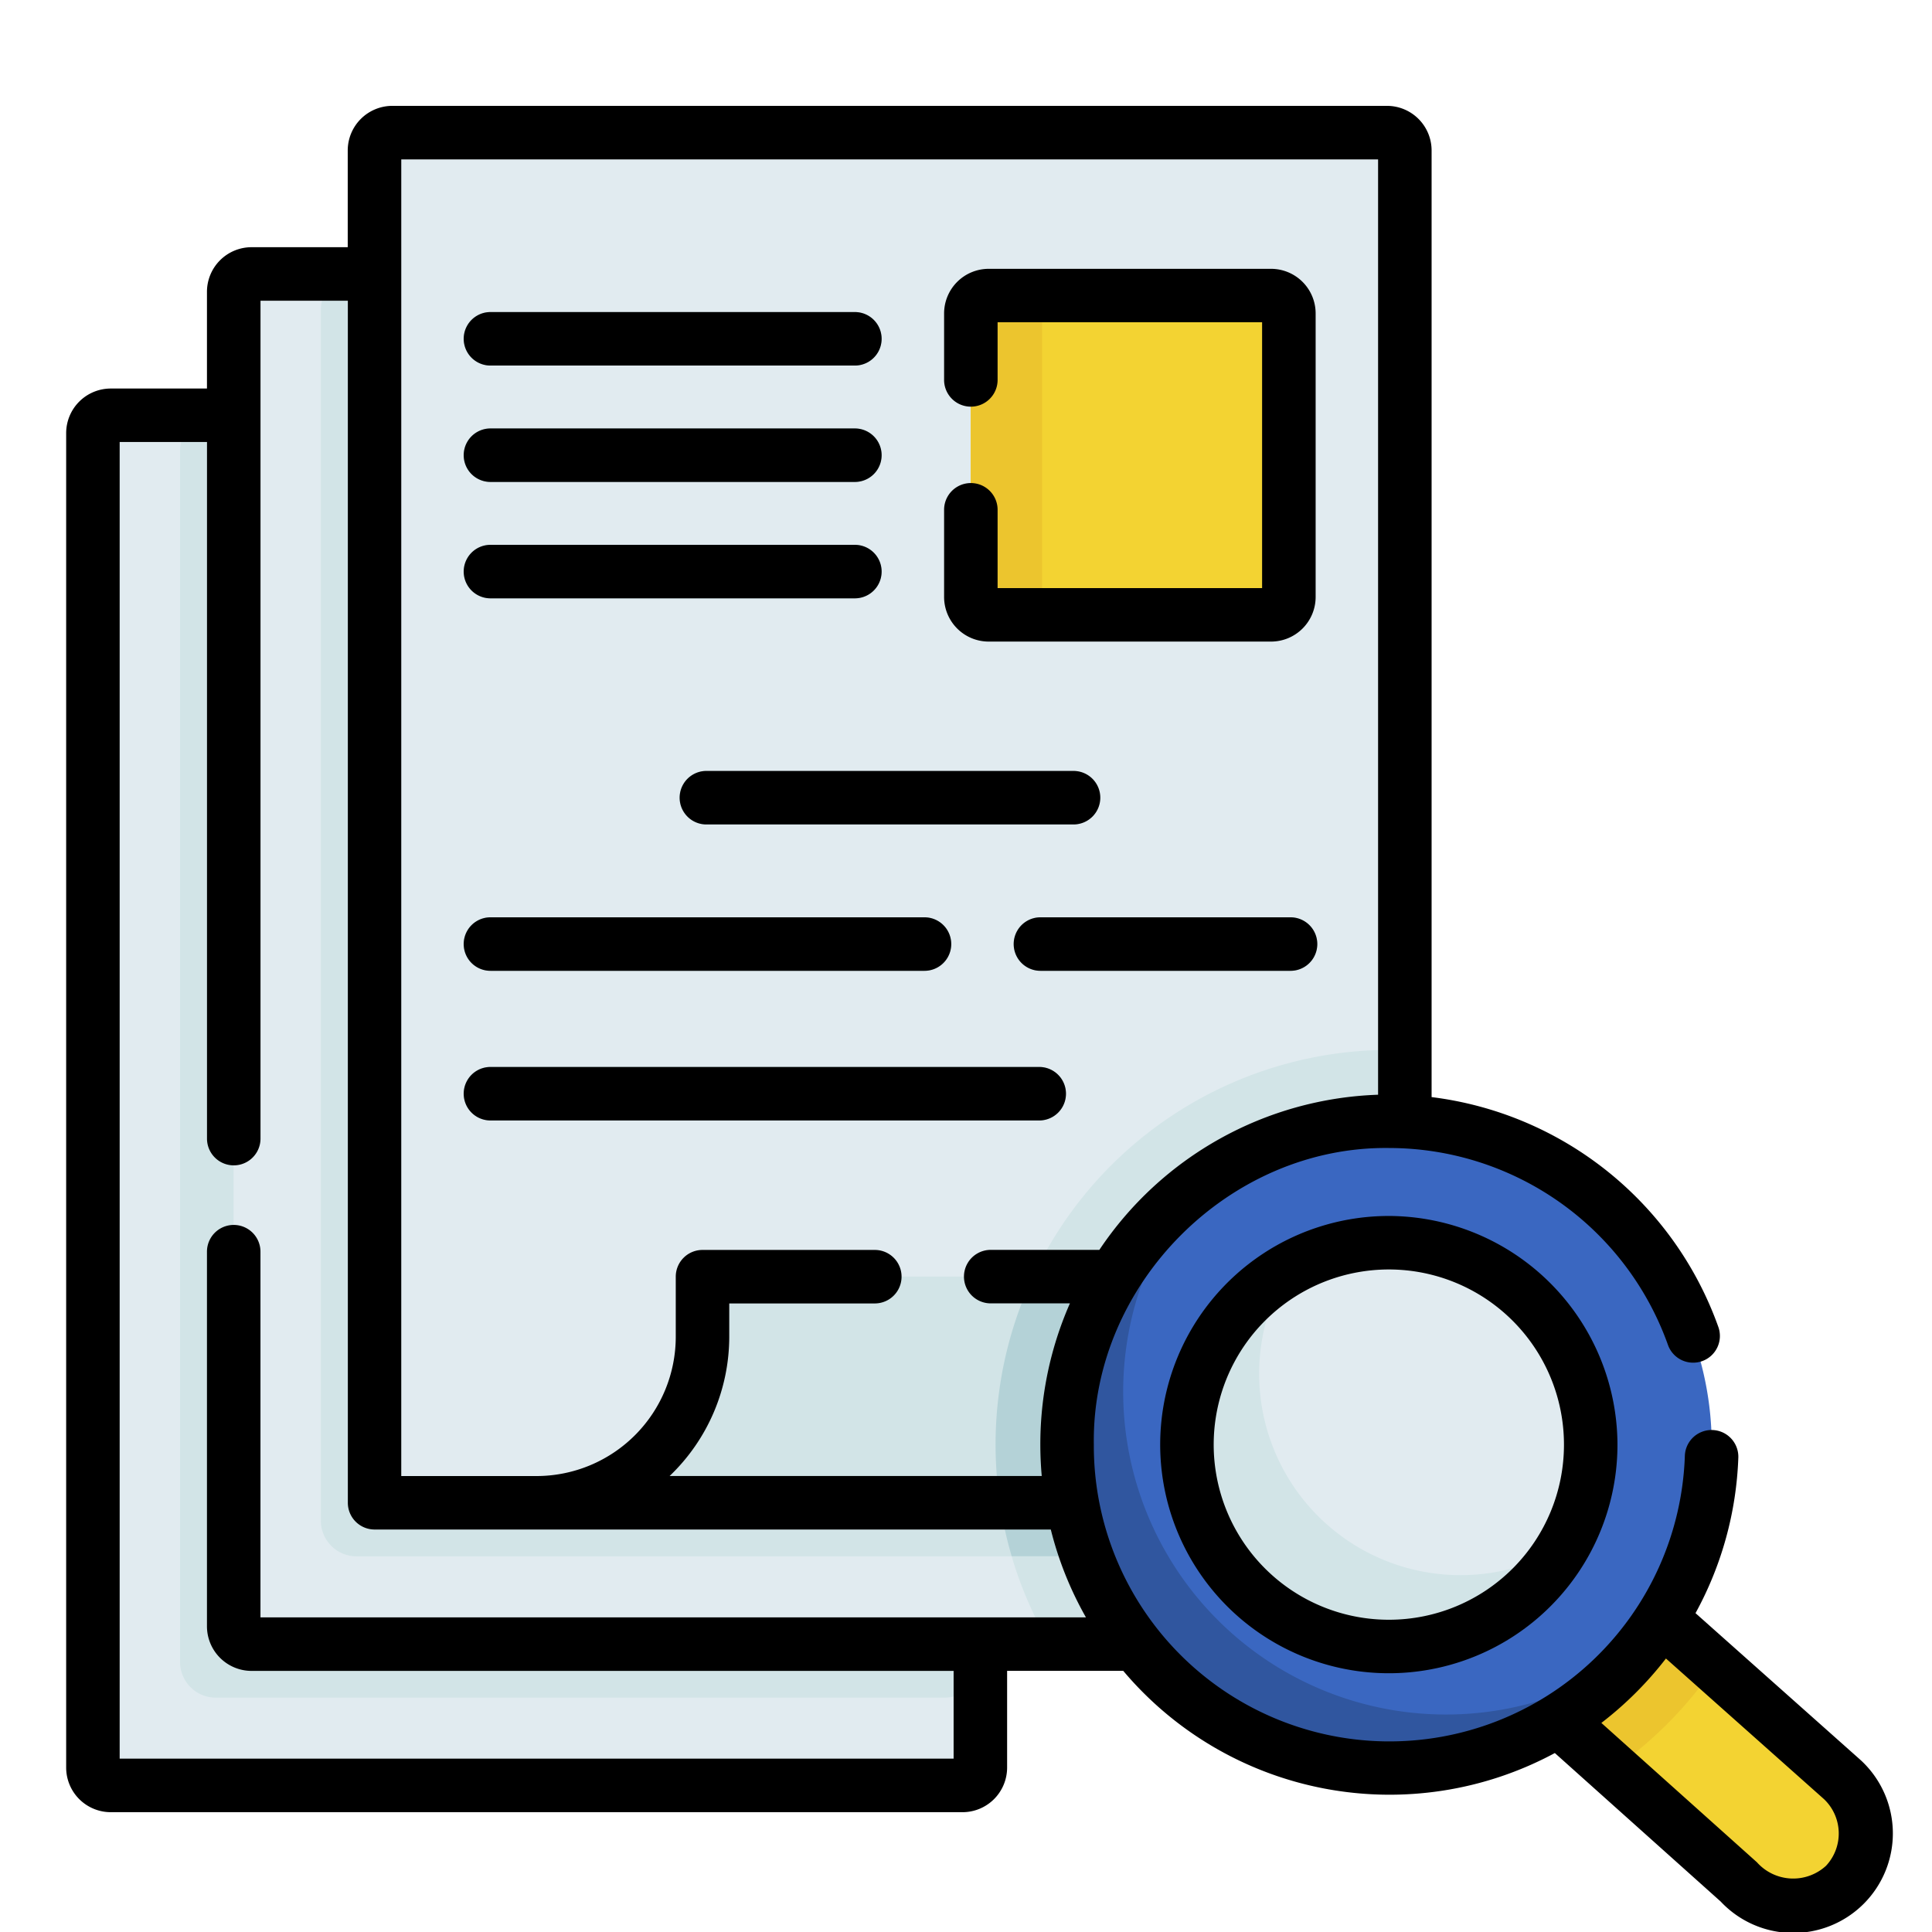 <svg xmlns="http://www.w3.org/2000/svg" width="146" height="146.001" viewBox="0 0 146 146.001">
  <g id="Grupo_28134" data-name="Grupo 28134" transform="translate(-3021 -2054)">
    <g id="Grupo_28131" data-name="Grupo 28131" transform="translate(2135 298.272)">
      <g id="Grupo_27430" data-name="Grupo 27430" transform="translate(890.978 1763.728)">
        <g id="Grupo_27428" data-name="Grupo 27428" transform="translate(2.036 2.021)">
          <path id="Trazado_53397" data-name="Trazado 53397" d="M71.864,190.3H10.19a2.7,2.7,0,0,1-2.7-2.7V89.45a2.7,2.7,0,0,1,2.7-2.7H71.864a2.7,2.7,0,0,1,2.7,2.7V187.6a2.7,2.7,0,0,1-2.7,2.7Z" transform="translate(-7.495 -65.393)" fill="#e1ebf0"/>
          <path id="Trazado_53398" data-name="Trazado 53398" d="M92.441,89.447v91.513a2.7,2.7,0,0,1-2.7,2.7H34.671a2.7,2.7,0,0,1-2.7-2.7V89.447a2.7,2.7,0,0,1,2.7-2.7H89.746A2.7,2.7,0,0,1,92.441,89.447Z" transform="translate(-25.378 -65.391)" fill="#d2e4e7"/>
          <path id="Trazado_53399" data-name="Trazado 53399" d="M122.138,150.669H49.667a2.7,2.7,0,0,1-2.7-2.7V49.823a2.7,2.7,0,0,1,2.7-2.7h72.47a2.7,2.7,0,0,1,2.7,2.7v98.15A2.7,2.7,0,0,1,122.138,150.669Z" transform="translate(-36.332 -36.447)" fill="#e1ebf0"/>
          <path id="Trazado_53400" data-name="Trazado 53400" d="M142.712,49.826V141.34a2.7,2.7,0,0,1-2.7,2.7H74.141a2.7,2.7,0,0,1-2.7-2.7V49.826a2.7,2.7,0,0,1,2.7-2.7h65.875A2.7,2.7,0,0,1,142.712,49.826Z" transform="translate(-54.209 -36.449)" fill="#d2e4e7"/>
          <path id="Trazado_53401" data-name="Trazado 53401" d="M86.447,108.347V10.2a2.7,2.7,0,0,1,2.7-2.7h72.47a2.7,2.7,0,0,1,2.7,2.7v98.152a2.7,2.7,0,0,1-2.7,2.7H89.142A2.7,2.7,0,0,1,86.447,108.347Z" transform="translate(-65.167 -7.5)" fill="#e1ebf0"/>
          <path id="Trazado_53402" data-name="Trazado 53402" d="M254.99,77.314h21.339a1.348,1.348,0,0,0,1.348-1.348V54.536a1.348,1.348,0,0,0-1.348-1.348H254.99a1.348,1.348,0,0,0-1.348,1.348V75.966A1.348,1.348,0,0,0,254.99,77.314Z" transform="translate(-187.297 -40.874)" fill="#f3d332"/>
          <path id="Trazado_53403" data-name="Trazado 53403" d="M260.378,77.317h-5.391a1.349,1.349,0,0,1-1.348-1.348V54.539a1.348,1.348,0,0,1,1.348-1.348h5.391a1.348,1.348,0,0,0-1.348,1.348V75.969A1.348,1.348,0,0,0,260.378,77.317Z" transform="translate(-187.295 -40.876)" fill="#ecc52e"/>
          <g id="Grupo_27421" data-name="Grupo 27421" transform="translate(28.021 31.152)">
            <path id="Trazado_53404" data-name="Trazado 53404" d="M141.019,127.12H113.479a2.021,2.021,0,1,1,0-4.043h27.539a2.021,2.021,0,0,1,0,4.043Z" transform="translate(-111.458 -123.077)" fill="#b4d2d7"/>
          </g>
          <g id="Grupo_27422" data-name="Grupo 27422" transform="translate(44.295 48.241)">
            <path id="Trazado_53405" data-name="Trazado 53405" d="M201.645,190.525h-27.79a2.022,2.022,0,0,1,0-4.043h27.79a2.022,2.022,0,0,1,0,4.043Z" transform="translate(-171.834 -186.482)" fill="#b4d2d7"/>
          </g>
          <g id="Grupo_27423" data-name="Grupo 27423" transform="translate(28.021 22.356)">
            <path id="Trazado_53406" data-name="Trazado 53406" d="M141.019,94.487H113.479a2.021,2.021,0,1,1,0-4.043h27.539a2.021,2.021,0,0,1,0,4.043Z" transform="translate(-111.458 -90.444)" fill="#b4d2d7"/>
          </g>
          <g id="Grupo_27424" data-name="Grupo 27424" transform="translate(28.021 13.56)">
            <path id="Trazado_53407" data-name="Trazado 53407" d="M141.019,61.853H113.479a2.021,2.021,0,1,1,0-4.043h27.539a2.021,2.021,0,0,1,0,4.043Z" transform="translate(-111.458 -57.81)" fill="#b4d2d7"/>
          </g>
          <g id="Grupo_27425" data-name="Grupo 27425" transform="translate(28.021 70.608)">
            <path id="Trazado_53408" data-name="Trazado 53408" d="M154.949,273.509h-41.47a2.021,2.021,0,0,1,0-4.043h41.47a2.021,2.021,0,0,1,0,4.043Z" transform="translate(-111.458 -269.466)" fill="#b4d2d7"/>
          </g>
          <g id="Grupo_27426" data-name="Grupo 27426" transform="translate(28.021 59.299)">
            <path id="Trazado_53409" data-name="Trazado 53409" d="M146.276,231.551h-32.8a2.021,2.021,0,1,1,0-4.043h32.8a2.021,2.021,0,1,1,0,4.043Z" transform="translate(-111.458 -227.508)" fill="#b4d2d7"/>
          </g>
          <g id="Grupo_27427" data-name="Grupo 27427" transform="translate(69.581 59.299)">
            <path id="Trazado_53410" data-name="Trazado 53410" d="M286.573,231.551h-18.9a2.021,2.021,0,0,1,0-4.043h18.9a2.021,2.021,0,0,1,0,4.043Z" transform="translate(-265.649 -227.508)" fill="#b4d2d7"/>
          </g>
          <path id="Trazado_53411" data-name="Trazado 53411" d="M204.87,328.246a2.7,2.7,0,0,1,2.7,2.7v1.83a12.542,12.542,0,0,1-12.517,12.566l-40.869,1.348-22.222-1.348a12.545,12.545,0,0,0,12.52-12.566v-1.83a2.7,2.7,0,0,1,2.7-2.7Z" transform="translate(-98.41 -241.795)" fill="#d2e4e7"/>
          <path id="Trazado_53412" data-name="Trazado 53412" d="M299.191,264.709v17.107H271.1a29.8,29.8,0,0,1,26.929-17.132C298.418,264.685,298.806,264.693,299.191,264.709Z" transform="translate(-200.05 -195.365)" fill="#d2e4e7"/>
          <path id="Trazado_53413" data-name="Trazado 53413" d="M280.9,328.246v18.439a2.7,2.7,0,0,1-2.7,2.7H261.843a29.216,29.216,0,0,1-.739-3.121,29.822,29.822,0,0,1,2.348-18.013Z" transform="translate(-192.402 -241.795)" fill="#b4d2d7"/>
          <path id="Trazado_53414" data-name="Trazado 53414" d="M426.116,424.1,439.8,436.276a5.584,5.584,0,0,1,.186,7.947,5.67,5.67,0,0,1-7.989-.2l-13.667-12.241Z" transform="translate(-307.596 -311.814)" fill="#f3d332"/>
          <path id="Trazado_53415" data-name="Trazado 53415" d="M430.178,427.712a29.984,29.984,0,0,1-7.7,7.779l-4.143-3.709,7.787-7.685Z" transform="translate(-307.598 -311.811)" fill="#ecc52e"/>
          <path id="Trazado_53416" data-name="Trazado 53416" d="M284.192,396.657v6.636a2.7,2.7,0,0,1-2.7,2.7h-13.49a29.484,29.484,0,0,1-2.876-6.636H281.5A2.7,2.7,0,0,0,284.192,396.657Z" transform="translate(-195.689 -291.767)" fill="#d2e4e7"/>
          <path id="Trazado_53417" data-name="Trazado 53417" d="M280.627,309.124a24.361,24.361,0,1,1,24.361,24.436,24.465,24.465,0,0,1-24.361-24.436Z" transform="translate(-207.009 -209.977)" fill="#3a67c1"/>
          <path id="Trazado_53418" data-name="Trazado 53418" d="M323.651,337.549a24.342,24.342,0,0,1-43.021-15.7,24.386,24.386,0,0,1,10.005-19.741,24.393,24.393,0,0,0,33.016,35.444Z" transform="translate(-207.011 -222.699)" fill="#30569f"/>
          <path id="Trazado_53419" data-name="Trazado 53419" d="M314.578,334a15.21,15.21,0,1,1,15.21,15.257A15.27,15.27,0,0,1,314.578,334Z" transform="translate(-231.809 -234.854)" fill="#e1ebf0"/>
          <path id="Trazado_53420" data-name="Trazado 53420" d="M342.882,347.457a15.224,15.224,0,1,1-20.795-20.921,15,15,0,0,0-1.256,2.7,15.219,15.219,0,0,0,22.051,18.223Z" transform="translate(-231.811 -240.546)" fill="#d2e4e7"/>
        </g>
        <g id="Grupo_27429" data-name="Grupo 27429" transform="translate(0.022)">
          <path id="Trazado_53421" data-name="Trazado 53421" d="M249.538,73.858h21.339a3.373,3.373,0,0,0,3.369-3.369V49.058a3.373,3.373,0,0,0-3.369-3.369H249.538a3.373,3.373,0,0,0-3.369,3.369v5.07a2.022,2.022,0,0,0,4.043,0v-4.4H270.2V69.815H250.212v-5.96a2.022,2.022,0,0,0-4.043,0v6.633A3.373,3.373,0,0,0,249.538,73.858Z" transform="translate(-179.824 -33.374)"/>
          <path id="Trazado_53422" data-name="Trazado 53422" d="M113.506,127.12h27.539a2.021,2.021,0,1,0,0-4.043H113.506a2.021,2.021,0,1,0,0,4.043Z" transform="translate(-81.442 -89.904)"/>
          <path id="Trazado_53423" data-name="Trazado 53423" d="M203.694,188.5a2.021,2.021,0,0,0-2.021-2.021h-27.79a2.022,2.022,0,0,0,0,4.043h27.79A2.022,2.022,0,0,0,203.694,188.5Z" transform="translate(-125.545 -136.219)"/>
          <path id="Trazado_53424" data-name="Trazado 53424" d="M113.506,94.487h27.539a2.021,2.021,0,1,0,0-4.043H113.506a2.021,2.021,0,0,0,0,4.043Z" transform="translate(-81.442 -66.066)"/>
          <path id="Trazado_53425" data-name="Trazado 53425" d="M113.506,61.853h27.539a2.021,2.021,0,1,0,0-4.043H113.506a2.021,2.021,0,1,0,0,4.043Z" transform="translate(-81.442 -42.228)"/>
          <path id="Trazado_53426" data-name="Trazado 53426" d="M113.506,273.509h41.47a2.021,2.021,0,1,0,0-4.043h-41.47a2.021,2.021,0,0,0,0,4.043Z" transform="translate(-81.442 -196.836)"/>
          <path id="Trazado_53427" data-name="Trazado 53427" d="M113.506,231.551h32.8a2.021,2.021,0,1,0,0-4.043h-32.8a2.021,2.021,0,1,0,0,4.043Z" transform="translate(-81.442 -166.187)"/>
          <path id="Trazado_53428" data-name="Trazado 53428" d="M286.6,227.508H267.7a2.021,2.021,0,1,0,0,4.043h18.9a2.021,2.021,0,0,0,0-4.043Z" transform="translate(-194.074 -166.187)"/>
          <path id="Trazado_53429" data-name="Trazado 53429" d="M135.666,125.045c-.025-.024-.05-.048-.075-.071l-12.44-11.069a26.375,26.375,0,0,0,3.236-11.776,2.022,2.022,0,0,0-4.041-.144,22.338,22.338,0,0,1-44.664-.817C77.5,89.056,87.926,78.583,100.022,78.754a22.394,22.394,0,0,1,21.046,14.879,2.021,2.021,0,0,0,3.809-1.354,26.462,26.462,0,0,0-21.67-17.372V3.369A3.373,3.373,0,0,0,99.837,0H24.672A3.373,3.373,0,0,0,21.3,3.369v7.312H14.031a3.373,3.373,0,0,0-3.369,3.369v7.311H3.391A3.373,3.373,0,0,0,.022,24.731V125.577a3.373,3.373,0,0,0,3.369,3.369H67.76a3.373,3.373,0,0,0,3.369-3.369v-7.312h8.776a26.324,26.324,0,0,0,32.615,6.211L125.055,135.7a7.524,7.524,0,1,0,10.611-10.658Zm-110.32-121H99.163V74.728A26.418,26.418,0,0,0,78.1,86.452H69.89a2.021,2.021,0,1,0,0,4.043h5.985q-.406.923-.745,1.886a26.464,26.464,0,0,0-1.491,8.788c0,.8.038,1.591.107,2.373H45.623A14.566,14.566,0,0,0,50.131,93V90.5h11a2.021,2.021,0,0,0,0-4.043H48.11a2.021,2.021,0,0,0-2.021,2.021V93a10.532,10.532,0,0,1-10.5,10.544H25.345ZM14.705,114.222V86.589a2.021,2.021,0,1,0-4.043,0V114.9a3.373,3.373,0,0,0,3.369,3.369H67.086V124.9H4.065V25.4h6.6V78.044a2.021,2.021,0,1,0,4.043,0V14.724h6.6v90.839a2.021,2.021,0,0,0,2.022,2.021h51.1a26.335,26.335,0,0,0,2.655,6.638H14.705ZM133.01,133a3.671,3.671,0,0,1-5.218-.269L116.036,122.2a26.78,26.78,0,0,0,4.88-4.868l11.945,10.628A3.58,3.58,0,0,1,133.01,133Z" transform="translate(-0.022)"/>
          <path id="Trazado_53430" data-name="Trazado 53430" d="M324.33,311.239a17.278,17.278,0,1,0,17.231,17.279A17.332,17.332,0,0,0,324.33,311.239Zm0,30.513a13.235,13.235,0,1,1,13.188-13.235A13.227,13.227,0,0,1,324.33,341.752Z" transform="translate(-224.33 -227.349)"/>
        </g>
      </g>
    </g>
    <rect id="Rectángulo_5530" data-name="Rectángulo 5530" width="146" height="146" transform="translate(3021 2054)" fill="none"/>
  </g>
</svg>
